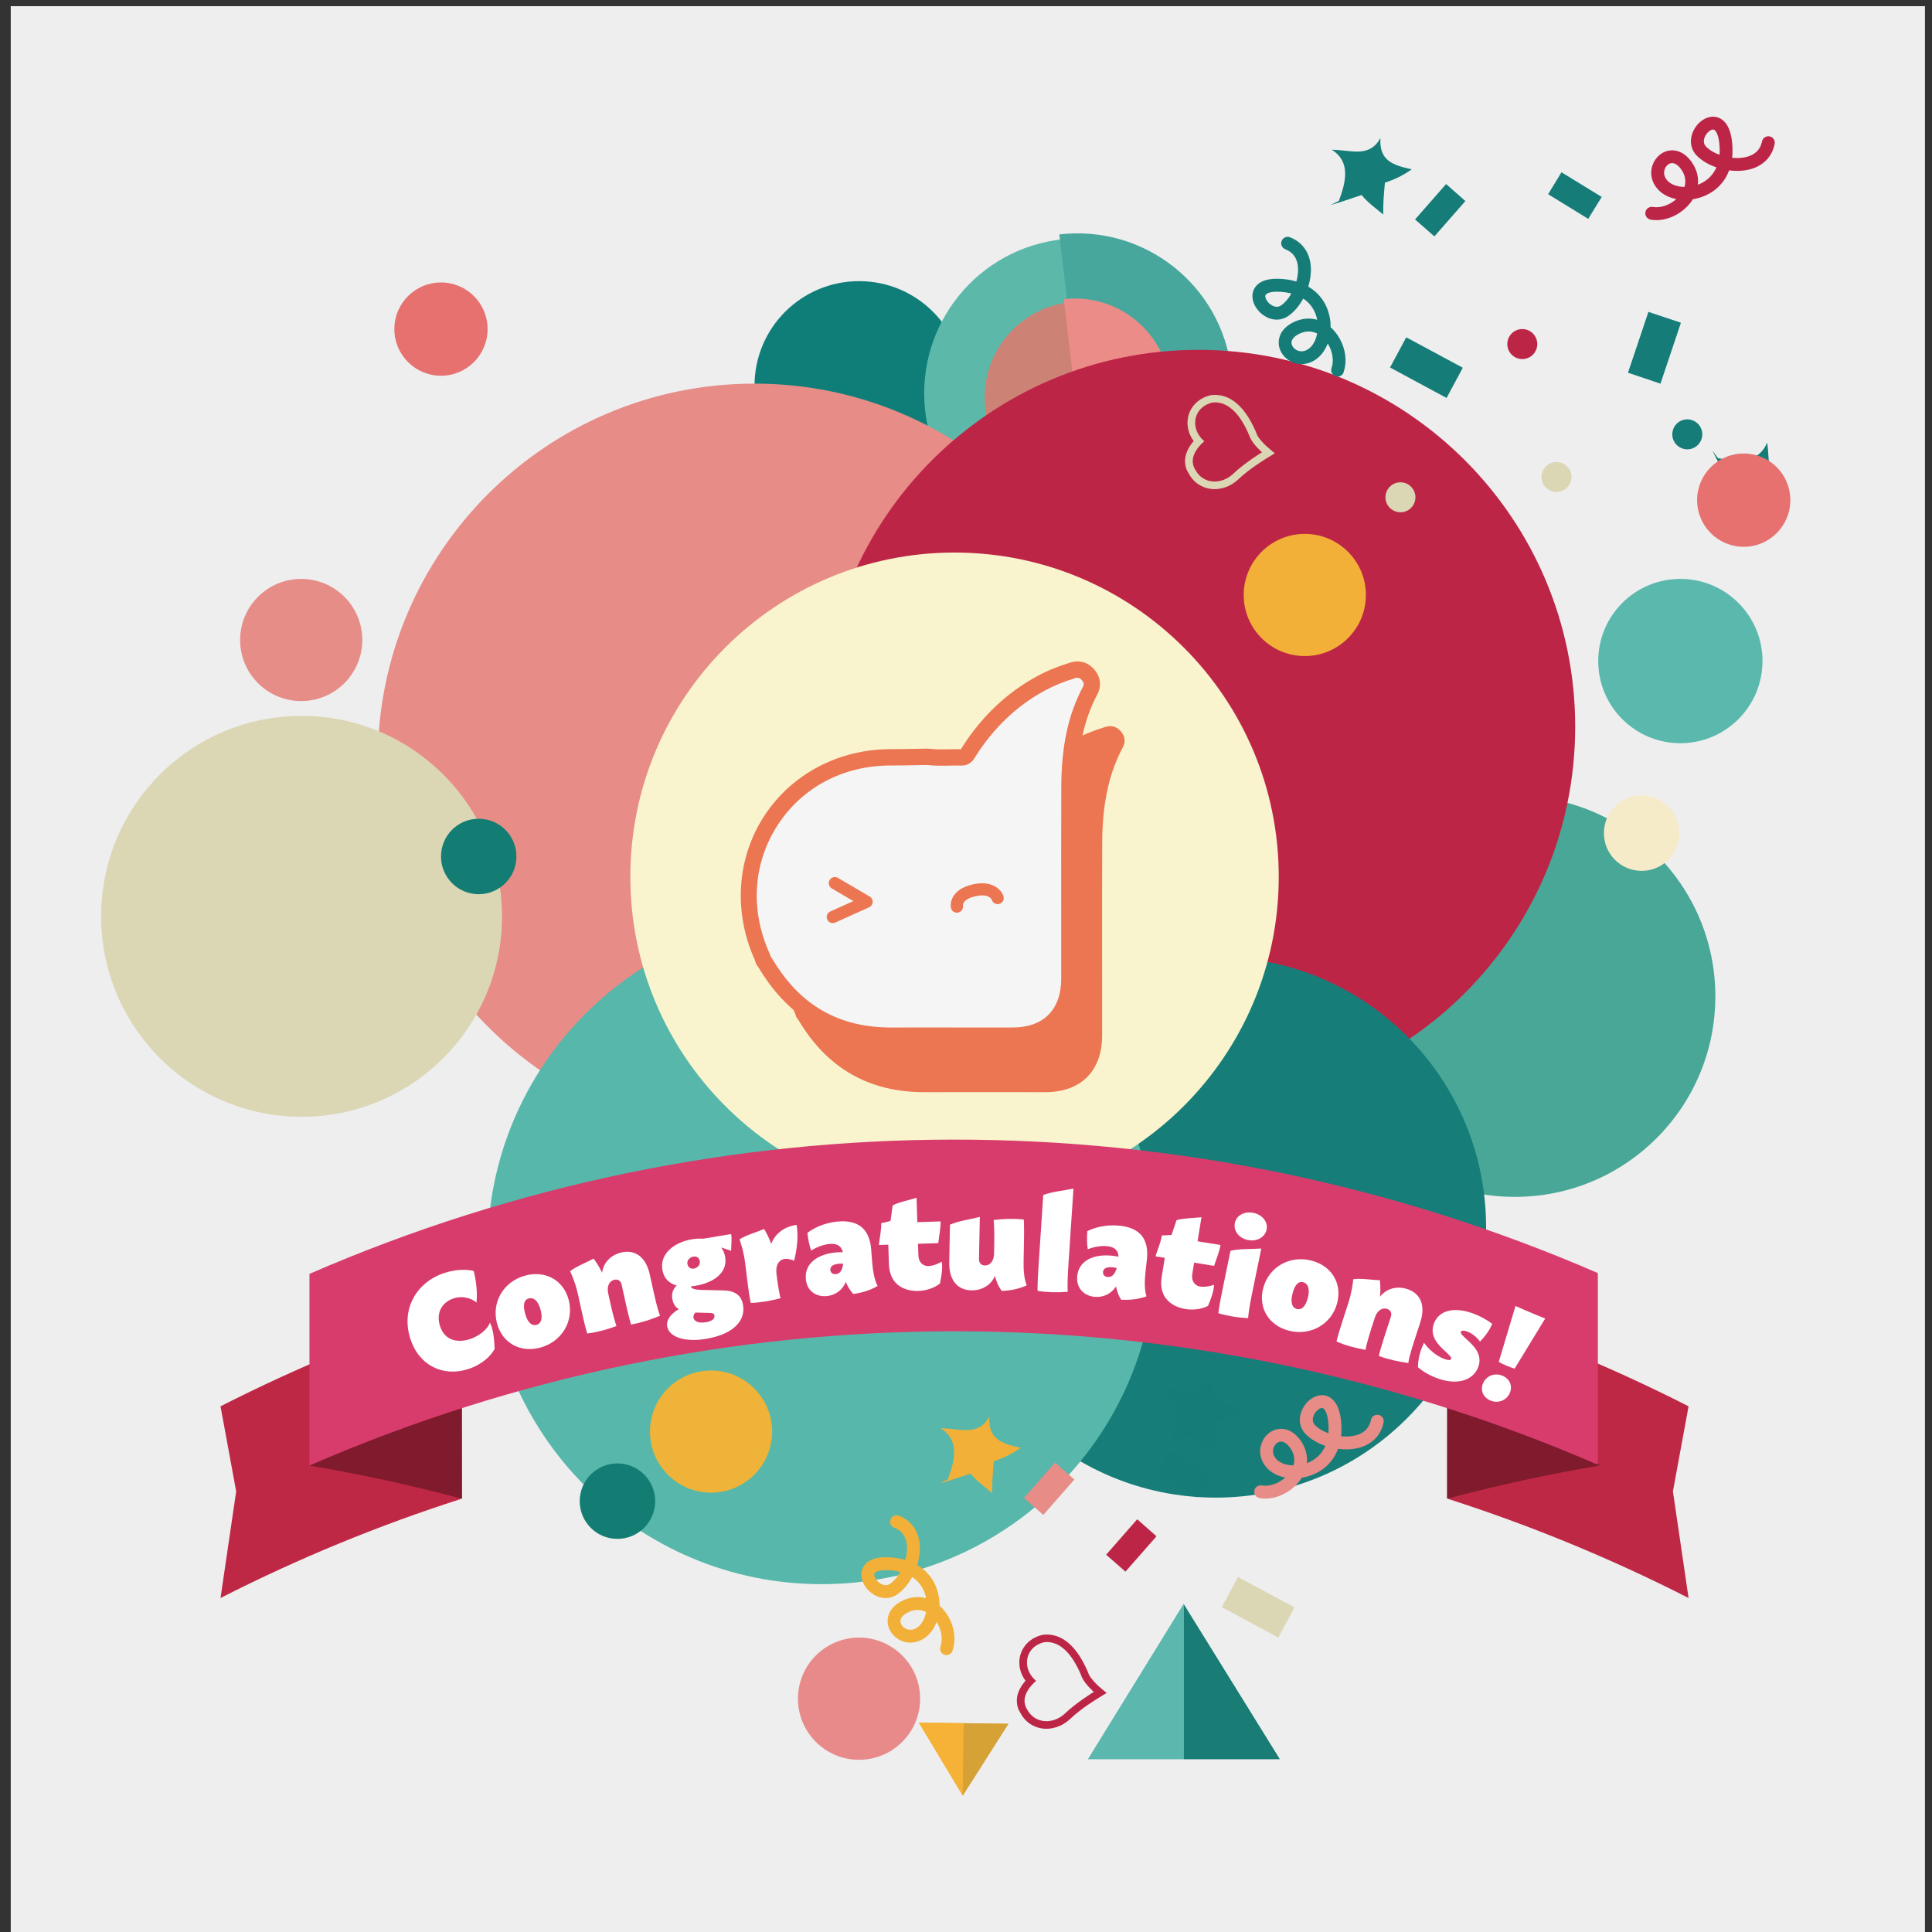 <?xml version="1.0" encoding="UTF-8"?><svg id="_图层_1" xmlns="http://www.w3.org/2000/svg" viewBox="0 0 500 500"><rect x="0" y="0" width="500" height="500" fill="#333333" stroke="none"/><defs><style>.cls-1{fill:#ec8c88;}.cls-1,.cls-2,.cls-3,.cls-4,.cls-5,.cls-6,.cls-7,.cls-8{fill-rule:evenodd;}.cls-9{fill:#fff;}.cls-10{fill:#107e78;}.cls-11{fill:#5ab8ac;}.cls-2,.cls-12{fill:#f5b236;}.cls-13{fill:#e78d88;}.cls-14{fill:#e78c87;}.cls-15{fill:#157c78;}.cls-16{fill:#dbd7b5;}.cls-17{fill:#f5f5f5;}.cls-18,.cls-3{fill:#d6a135;}.cls-19{fill:#48a797;}.cls-4{fill:#5cb9aa;}.cls-5,.cls-20{fill:#5cb7ae;}.cls-21{fill:#eeb338;}.cls-6{fill:#48a79d;}.cls-22{fill:#137d73;}.cls-23{fill:#ec7552;}.cls-24{fill:#f2b038;}.cls-25{fill:#eeeeef;}.cls-26{fill:#801a2d;}.cls-27{fill:#177d79;}.cls-28{fill:#bf2845;}.cls-29{fill:#e6716f;}.cls-30{fill:#f9f4cd;}.cls-31{fill:#57b7aa;}.cls-7{fill:#cd8276;}.cls-8,.cls-32{fill:#197d75;}.cls-33{fill:#f5ebc8;}.cls-34{fill:#e88a8a;}.cls-35{fill:#d83c6c;}.cls-36{fill:#bd2546;}</style></defs><rect class="cls-25" x="2.78" y="1.6" width="495.4" height="498.4"/><path class="cls-10" d="M249.38,99.82c0,14.94-12.11,27.06-27.05,27.06s-27.06-12.11-27.06-27.06,12.11-27.06,27.06-27.06,27.05,12.11,27.05,27.06Z"/><path class="cls-4" d="M283.39,141.71c-22.05,2.26-41.74-13.78-44-35.82-2.25-21.99,13.7-41.66,35.69-43.98l4.22,39.89,4.09,39.91h0Z"/><path class="cls-6" d="M274.14,60.67c22.01-2.59,41.95,13.13,44.54,35.14,2.59,21.95-13.06,41.87-35,44.52l-4.84-39.82-4.7-39.84h0Z"/><path class="cls-7" d="M282.14,127.5c-13.62,1.39-25.78-8.51-27.18-22.13-1.39-13.58,8.46-25.74,22.05-27.17l2.61,24.65,2.53,24.66h0Z"/><path class="cls-1" d="M275.31,77.43c13.59-1.6,25.91,8.11,27.52,21.71,1.6,13.56-8.07,25.87-21.63,27.51l-2.99-24.6-2.9-24.61h0Z"/><path class="cls-19" d="M443.93,257.86c0,28.66-23.23,51.89-51.89,51.89s-51.88-23.23-51.88-51.89,23.23-51.88,51.88-51.88,51.89,23.24,51.89,51.88Z"/><path class="cls-14" d="M292.79,196.79c0,53.86-43.66,97.52-97.52,97.52s-97.51-43.66-97.51-97.52,43.65-97.51,97.51-97.51,97.52,43.68,97.52,97.51Z"/><path class="cls-36" d="M407.66,188.05c0,53.86-43.66,97.52-97.51,97.52s-97.51-43.67-97.51-97.52,43.65-97.51,97.51-97.51,97.51,43.68,97.51,97.51Z"/><path class="cls-27" d="M384.6,317.61c0,38.64-31.32,69.97-69.96,69.97s-69.96-31.33-69.96-69.97,31.32-69.96,69.96-69.96,69.96,31.33,69.96,69.96Z"/><path class="cls-31" d="M299.1,323.51c0,47.75-38.7,86.47-86.46,86.47s-86.47-38.72-86.47-86.47,38.71-86.47,86.47-86.47,86.46,38.72,86.46,86.47Z"/><path class="cls-11" d="M456.13,171.08c0,11.74-9.51,21.26-21.25,21.26s-21.26-9.52-21.26-21.26,9.51-21.26,21.26-21.26,21.25,9.52,21.25,21.26Z"/><path class="cls-16" d="M362.55,132.57c2.14-.05,3.82-1.85,3.76-3.98-.06-2.15-1.86-3.83-3.99-3.77-2.14,.07-3.83,1.85-3.76,3.99,.06,2.14,1.85,3.83,3.99,3.76Z"/><path class="cls-15" d="M347.73,96.36c-.31,.87-1.26,1.32-2.12,1.01-.86-.31-1.32-1.25-1.01-2.12,.68-1.93,.25-4.39-.99-6.36-.67,1.77-1.77,3.27-3.19,4.22-2.07,1.37-4.52,1.51-6.57,.33-1.88-1.07-3.03-3.03-2.92-5.02,.06-1.26,.67-3.63,4.17-5.19,1.94-.86,3.93-1,5.78-.48-.02-.14-.05-.29-.09-.42-.34-1.44-1.22-3.56-3.51-5.06-1.03,1.88-2.39,3.51-3.95,4.56-2.1,1.39-4.72,1.14-6.85-.64-2.03-1.69-2.86-4.23-2.03-6.16,.72-1.63,2.72-3.42,8.29-2.74,.96,.11,1.88,.31,2.76,.56,.38-1.34,.53-2.71,.4-3.95-.25-2.18-1.34-3.66-3.26-4.39-.86-.34-1.29-1.29-.95-2.15,.32-.86,1.28-1.29,2.14-.96,3.08,1.18,4.98,3.73,5.37,7.15,.2,1.79-.05,3.74-.62,5.62,2.77,1.62,4.67,4.16,5.44,7.4,.25,1.05,.36,2.09,.34,3.13,.06,.05,.11,.1,.17,.15,2.27,2.1,3.61,5.17,3.69,8.13,.03,1.16-.13,2.31-.51,3.37Zm-12.24-5.79c.45,.25,1.64,.74,3.08-.21,1.16-.78,1.98-2.29,2.31-4.05-1.15-.57-2.64-.81-4.43-.02-1.37,.61-2.16,1.44-2.21,2.32,0,.04,0,.07,0,.12,.02,.69,.51,1.41,1.25,1.84Zm-6.87-11.93c.36,.31,1.64,1.24,2.87,.43,1.03-.68,1.98-1.8,2.72-3.11-.57-.15-1.19-.27-1.86-.35-3.37-.4-4.63,.28-4.83,.77-.05,.09-.06,.2-.06,.33,.02,.54,.42,1.33,1.15,1.95Z"/><polygon class="cls-15" points="374.37 102.99 378.57 95.17 363.93 87.3 359.74 95.11 374.37 102.99"/><g id="BLUE_DOTS"><path class="cls-15" d="M436.79,116.29c2.14-.07,3.82-1.86,3.76-4-.06-2.14-1.86-3.81-4-3.76-2.13,.06-3.82,1.85-3.76,3.99,.06,2.14,1.86,3.82,4,3.77Z"/></g><polygon class="cls-15" points="371.22 61.18 379.24 52.03 374.25 47.63 366.21 56.8 371.22 61.18"/><path class="cls-15" d="M344.32,53.07c2.71-.75,5.43-1.74,8.05-2.6,1.67,2.02,3.63,3.38,5.6,5.05-.04-2.86,.19-5.52,.45-8.25,2.49-.79,4.78-1.93,6.94-3.45-4.92-1.08-8.49-2.25-8.1-8.11-2.86,5.25-7.63,3.08-12.58,3.05,4.79,3,3.76,8.1,1.82,13.22"/><path class="cls-16" d="M309.05,121.01c-1.64-3.47,2.63-6.82,2.63-6.82-.81-.67-1.41-1.46-1.81-2.3-1.43-3.04-.13-6.68,3.78-7.69,4.84-.66,7.81,4.49,9.11,7.26,.22,.46,.41,.88,.53,1.17,.05,.22,.15,.43,.26,.67,.88,1.86,3.06,3.74,3.06,3.74,0,0-4.48,2.74-7.44,5.56-2.95,2.84-7.81,2.88-9.87-1.1-.1-.16-.18-.32-.26-.48m-1.77,.84h0c.11,.2,.22,.42,.34,.62,1.15,2.19,3.08,3.6,5.43,4,2.62,.43,5.4-.48,7.47-2.46,2.76-2.65,7.06-5.27,7.12-5.3l2.29-1.4-2.04-1.74c-.53-.45-2.01-1.91-2.59-3.11-.06-.14-.11-.26-.13-.36l-.05-.12-.06-.13v-.05c-.15-.29-.32-.71-.54-1.17-3.63-7.66-8.06-8.77-11.14-8.37l-.11,.02-.12,.03c-2.37,.61-4.19,2.06-5.14,4.07-.93,1.97-.9,4.3,.08,6.35,.24,.49,.51,.96,.85,1.42-.29,.31-.56,.67-.84,1.07-1.93,2.86-1.52,5.18-.84,6.63h0Z"/><path class="cls-36" d="M390.17,89.81c.41,2.11,2.47,3.46,4.56,3.04,2.11-.42,3.46-2.47,3.04-4.57-.43-2.11-2.47-3.46-4.57-3.04-2.1,.42-3.46,2.47-3.03,4.57Z"/><path class="cls-36" d="M427.18,56.83c-.9-.16-1.51-1.01-1.35-1.92,.15-.9,1.01-1.5,1.91-1.35,2.01,.34,4.37-.49,6.09-2.04-1.86-.37-3.52-1.19-4.7-2.44-1.7-1.81-2.24-4.2-1.43-6.41,.73-2.03,2.47-3.5,4.45-3.73,1.26-.15,3.69,.06,5.82,3.24,1.17,1.77,1.65,3.7,1.45,5.61,.13-.04,.27-.09,.4-.15,1.36-.58,3.29-1.81,4.39-4.32-2.02-.69-3.86-1.76-5.16-3.12-1.72-1.83-1.92-4.45-.52-6.86,1.32-2.28,3.69-3.53,5.74-3.03,1.71,.43,3.82,2.11,4.09,7.71,.04,.97,.02,1.91-.09,2.81,1.39,.15,2.76,.06,3.96-.28,2.11-.61,3.38-1.93,3.78-3.95,.19-.9,1.06-1.48,1.97-1.3,.9,.17,1.49,1.05,1.3,1.95-.64,3.23-2.83,5.54-6.13,6.5-1.74,.5-3.7,.59-5.65,.34-1.12,3.01-3.31,5.31-6.37,6.61-.99,.42-2,.7-3.04,.87-.03,.07-.08,.13-.11,.2-1.69,2.58-4.49,4.43-7.38,5.01-1.15,.22-2.32,.26-3.42,.07Zm3.65-13.04c-.18,.49-.45,1.74,.73,3,.96,1.01,2.59,1.56,4.38,1.59,.37-1.23,.36-2.74-.72-4.37-.84-1.25-1.79-1.89-2.66-1.78-.04,0-.07,0-.12,.01-.68,.14-1.31,.75-1.61,1.54Zm10.59-8.79c-.24,.41-.94,1.83,.07,2.9,.85,.9,2.11,1.65,3.52,2.16,.05-.58,.06-1.21,.03-1.89-.16-3.38-1.05-4.51-1.56-4.63-.1-.03-.21-.02-.33,0-.53,.11-1.25,.64-1.73,1.47Z"/><polygon class="cls-15" points="421.32 96.46 429.73 99.29 435.02 83.52 426.61 80.71 421.32 96.46"/><g id="BLUE_DOTS-2"><path class="cls-16" d="M399.01,124.21c.42,2.1,2.47,3.46,4.58,3.04,2.1-.43,3.44-2.47,3.03-4.57-.42-2.09-2.47-3.45-4.58-3.04-2.1,.43-3.45,2.48-3.03,4.57Z"/></g><polygon class="cls-15" points="400.65 50.26 411.03 56.64 414.52 50.97 404.11 44.59 400.65 50.26"/><path class="cls-15" d="M443.17,116.6c1.19,2.54,2.63,5.06,3.91,7.5-1.71,1.99-2.71,4.15-4.02,6.37,2.81-.53,5.46-.75,8.21-.95,1.2,2.32,2.71,4.39,4.57,6.27,.23-5.02,.77-8.75,6.63-9.36-5.67-1.93-4.33-7-5.14-11.89-2.14,5.23-7.34,5.08-12.72,4.03"/><path class="cls-16" d="M129.93,237.14c0,28.66-23.23,51.89-51.88,51.89s-51.88-23.23-51.88-51.89,23.23-51.88,51.88-51.88,51.88,23.24,51.88,51.88Z"/><path class="cls-30" d="M330.94,226.91c0,46.34-37.58,83.92-83.91,83.92s-83.9-37.58-83.9-83.92,37.56-83.91,83.9-83.91,83.91,37.58,83.91,83.91Z"/><path class="cls-22" d="M133.65,221.65c0,5.39-4.37,9.77-9.76,9.77s-9.76-4.37-9.76-9.77,4.37-9.76,9.76-9.76,9.76,4.37,9.76,9.76Z"/><path class="cls-13" d="M93.76,165.63c0,8.73-7.08,15.81-15.81,15.81s-15.81-7.08-15.81-15.81,7.08-15.81,15.81-15.81,15.81,7.08,15.81,15.81Z"/><path class="cls-24" d="M353.49,153.98c0,8.73-7.08,15.81-15.81,15.81s-15.81-7.08-15.81-15.81,7.08-15.81,15.81-15.81,15.81,7.08,15.81,15.81Z"/><path class="cls-33" d="M434.61,215.61c0,5.39-4.37,9.77-9.76,9.77s-9.76-4.37-9.76-9.77,4.37-9.76,9.76-9.76,9.76,4.37,9.76,9.76Z"/><path class="cls-29" d="M463.34,129.44c0,6.66-5.4,12.07-12.06,12.07s-12.07-5.4-12.07-12.07,5.4-12.07,12.07-12.07,12.06,5.4,12.06,12.07Z"/><path class="cls-29" d="M126.19,85.17c0,6.66-5.4,12.07-12.06,12.07s-12.07-5.4-12.07-12.07,5.4-12.07,12.07-12.07,12.06,5.4,12.06,12.07Z"/><path class="cls-21" d="M199.83,370.49c0,8.73-7.08,15.81-15.81,15.81s-15.81-7.08-15.81-15.81,7.08-15.81,15.81-15.81,15.81,7.08,15.81,15.81Z"/><path class="cls-22" d="M169.56,388.5c0,5.39-4.37,9.76-9.77,9.76s-9.76-4.37-9.76-9.76,4.37-9.77,9.76-9.77,9.77,4.37,9.77,9.77Z"/><path class="cls-24" d="M246.52,427.23c-.31,.86-1.26,1.32-2.12,1.01-.86-.31-1.32-1.25-1.01-2.12,.68-1.93,.25-4.39-.99-6.36-.67,1.78-1.77,3.27-3.19,4.22-2.07,1.37-4.52,1.51-6.57,.33-1.88-1.07-3.03-3.03-2.92-5.02,.06-1.26,.67-3.63,4.17-5.19,1.94-.86,3.93-1,5.78-.48-.02-.14-.05-.29-.09-.43-.34-1.43-1.22-3.56-3.51-5.06-1.03,1.88-2.39,3.51-3.95,4.56-2.1,1.38-4.72,1.14-6.85-.64-2.03-1.69-2.86-4.23-2.03-6.16,.72-1.63,2.72-3.42,8.29-2.74,.96,.11,1.88,.31,2.76,.56,.38-1.34,.53-2.71,.4-3.95-.25-2.18-1.34-3.66-3.26-4.39-.86-.34-1.29-1.29-.95-2.15,.32-.86,1.28-1.29,2.14-.96,3.08,1.18,4.98,3.73,5.37,7.15,.2,1.79-.05,3.74-.62,5.62,2.77,1.62,4.67,4.16,5.44,7.4,.25,1.05,.36,2.09,.34,3.13,.06,.05,.11,.1,.17,.15,2.27,2.1,3.61,5.17,3.69,8.13,.03,1.16-.13,2.31-.51,3.37Zm-12.24-5.8c.45,.26,1.64,.75,3.08-.21,1.16-.78,1.98-2.29,2.31-4.04-1.15-.57-2.64-.81-4.43-.02-1.37,.61-2.16,1.44-2.21,2.32,0,.04,0,.07,0,.12,.02,.69,.51,1.42,1.25,1.84Zm-6.87-11.93c.36,.31,1.64,1.23,2.87,.43,1.03-.68,1.98-1.8,2.72-3.12-.57-.14-1.19-.27-1.86-.35-3.37-.4-4.63,.28-4.83,.76-.05,.09-.06,.2-.06,.33,.02,.54,.42,1.33,1.15,1.95Z"/><polygon class="cls-14" points="270.01 392.06 278.04 382.9 273.05 378.5 265 387.68 270.01 392.06"/><path class="cls-24" d="M243.12,383.95c2.71-.75,5.43-1.74,8.05-2.6,1.67,2.02,3.63,3.38,5.6,5.05-.04-2.86,.19-5.52,.45-8.25,2.49-.79,4.78-1.93,6.94-3.45-4.92-1.08-8.49-2.25-8.1-8.11-2.86,5.25-7.63,3.08-12.58,3.05,4.79,3,3.76,8.1,1.82,13.22"/><path class="cls-14" d="M325.97,387.7c-.9-.16-1.51-1.01-1.35-1.92,.15-.9,1.01-1.5,1.91-1.35,2.01,.34,4.37-.49,6.09-2.04-1.86-.37-3.52-1.19-4.7-2.44-1.7-1.81-2.24-4.2-1.43-6.41,.73-2.03,2.47-3.5,4.45-3.73,1.26-.15,3.69,.06,5.82,3.24,1.17,1.77,1.65,3.7,1.45,5.61,.13-.04,.27-.09,.4-.15,1.36-.58,3.29-1.81,4.39-4.32-2.02-.69-3.86-1.76-5.16-3.12-1.72-1.83-1.92-4.45-.52-6.86,1.32-2.28,3.69-3.53,5.74-3.03,1.71,.43,3.82,2.11,4.09,7.71,.04,.97,.02,1.91-.09,2.81,1.39,.15,2.76,.06,3.96-.28,2.11-.61,3.38-1.93,3.78-3.95,.19-.9,1.06-1.48,1.97-1.3,.9,.17,1.49,1.05,1.3,1.95-.64,3.23-2.83,5.54-6.13,6.5-1.74,.5-3.7,.59-5.65,.34-1.12,3.01-3.31,5.31-6.37,6.61-.99,.42-2,.7-3.04,.87-.03,.07-.08,.13-.11,.2-1.69,2.58-4.49,4.43-7.38,5.01-1.15,.22-2.32,.26-3.42,.07Zm3.65-13.04c-.18,.49-.46,1.74,.73,3,.96,1.01,2.59,1.56,4.38,1.59,.37-1.23,.36-2.74-.72-4.37-.84-1.25-1.79-1.89-2.66-1.78-.04,0-.07,0-.12,.01-.68,.14-1.31,.75-1.61,1.54Zm10.59-8.79c-.24,.41-.94,1.83,.07,2.9,.85,.9,2.11,1.65,3.52,2.16,.05-.58,.06-1.21,.03-1.89-.17-3.38-1.05-4.51-1.56-4.63-.1-.03-.21-.02-.33,0-.53,.11-1.25,.64-1.73,1.47Z"/><polygon class="cls-15" points="299.44 381.13 309.83 387.51 313.32 381.84 302.91 375.46 299.44 381.13"/><g><path class="cls-28" d="M61.12,385.97c-1.35,9.2-2.7,18.38-4.05,27.59,20.18-10.28,40.98-18.82,62.19-25.62v-49.61c-21.21,6.8-42,15.35-62.19,25.62,1.35,7.33,2.7,14.67,4.05,22.02Z"/><path class="cls-26" d="M119.59,387.88c-13.32-3.54-26.48-6.4-39.42-8.57,5.56-12.35,11.15-24.56,16.77-36.66,7.48,3.21,15.02,6.65,22.61,10.3,.01,11.65,.03,23.28,.03,34.93Z"/><path class="cls-28" d="M432.95,385.97c1.35,9.19,2.7,18.38,4.05,27.59-20.18-10.28-40.98-18.82-62.19-25.63v-49.6c21.21,6.8,42.01,15.35,62.19,25.62-1.35,7.33-2.7,14.67-4.05,22.02Z"/><path class="cls-26" d="M374.47,387.87c13.32-3.54,26.48-6.4,39.42-8.57-5.55-12.35-11.14-24.56-16.77-36.66-7.48,3.21-15.02,6.65-22.61,10.3-.01,11.65-.02,23.28-.03,34.92Z"/><path class="cls-35" d="M413.52,379.08c-106.33-46.13-227.14-46.06-333.43,.2v-49.6c106.29-46.26,227.1-46.34,333.43-.21v49.61Z"/></g><polygon class="cls-16" points="330.83 423.81 335.04 416 320.4 408.12 316.2 415.93 330.83 423.81"/><polygon class="cls-36" points="291.27 406.74 299.3 397.59 294.31 393.19 286.27 402.36 291.27 406.74"/><path class="cls-15" d="M300.78,373.9c2.71-.75,5.43-1.74,8.05-2.6,1.67,2.02,3.63,3.38,5.6,5.05-.04-2.86,.19-5.52,.45-8.25,2.49-.79,4.78-1.93,6.94-3.45-4.92-1.08-8.49-2.25-8.1-8.11-2.86,5.25-7.63,3.08-12.58,3.05,4.79,3,3.76,8.1,1.82,13.22"/><path class="cls-36" d="M265.52,441.83c-1.64-3.47,2.63-6.82,2.63-6.82-.81-.67-1.41-1.46-1.81-2.3-1.43-3.04-.12-6.68,3.78-7.69,4.84-.66,7.8,4.49,9.11,7.26,.22,.46,.41,.88,.53,1.17,.05,.22,.15,.43,.26,.67,.88,1.86,3.06,3.74,3.06,3.74,0,0-4.48,2.74-7.44,5.56-2.95,2.84-7.8,2.88-9.87-1.1-.1-.16-.18-.32-.26-.48m-1.77,.84h0c.11,.2,.22,.42,.34,.62,1.15,2.19,3.08,3.6,5.43,4,2.62,.43,5.4-.48,7.47-2.46,2.77-2.65,7.06-5.27,7.12-5.3l2.29-1.4-2.04-1.74c-.53-.45-2.01-1.91-2.59-3.11-.06-.14-.11-.26-.13-.36l-.05-.12-.06-.13v-.05c-.15-.29-.32-.71-.54-1.17-3.63-7.66-8.06-8.77-11.14-8.37l-.11,.02-.12,.03c-2.37,.61-4.19,2.06-5.14,4.07-.93,1.97-.9,4.3,.08,6.35,.24,.49,.51,.96,.85,1.42-.29,.31-.56,.67-.84,1.07-1.93,2.86-1.52,5.18-.84,6.63h0Z"/><g><polygon class="cls-8" points="306.32 455.25 306.32 415.15 331.17 455.25 306.32 455.25 306.32 455.25"/><polygon class="cls-32" points="306.32 455.25 306.32 415.15 331.17 455.25 306.32 455.25 306.32 455.25"/></g><g><polygon class="cls-5" points="306.32 455.25 306.32 415.15 281.6 455.25 306.32 455.25 306.32 455.25"/><polygon class="cls-20" points="306.32 455.25 306.32 415.15 281.6 455.25 306.32 455.25 306.32 455.25"/></g><g><polygon class="cls-2" points="249.4 445.96 249.15 464.7 237.79 445.8 249.4 445.96 249.4 445.96"/><polygon class="cls-12" points="249.4 445.96 249.15 464.7 237.79 445.8 249.4 445.96 249.4 445.96"/></g><g><polygon class="cls-3" points="249.4 445.96 249.15 464.7 260.96 446.12 249.4 445.96 249.4 445.96"/><polygon class="cls-18" points="249.4 445.96 249.15 464.7 260.96 446.12 249.4 445.96 249.4 445.96"/></g><path class="cls-34" d="M238.13,439.62c0,8.73-7.08,15.81-15.81,15.81s-15.81-7.08-15.81-15.81,7.08-15.81,15.81-15.81,15.81,7.08,15.81,15.81Z"/><g><path class="cls-9" d="M106.21,346.52c-2.53-7.8,1.67-14.77,8.84-17.09,3.12-1.01,6-.95,7.54-.49,.43,1.53,1.08,5.12,.72,8.16-1.04-.95-3.36-1.91-5.92-1.08-3.13,1.02-4.58,3.88-3.51,7.18,1.29,3.98,4.85,4.3,7.71,3.37,2.67-.87,4.69-2.76,5.21-4.27,.85,1.69,1.1,4.07,1.21,6.78-.88,1.75-3.21,4.05-6.8,5.22-6.5,2.11-12.75-.86-14.99-7.77Z"/><path class="cls-9" d="M128.63,342.51c-1.49-5.52,1.72-10.88,7.29-12.39,5.16-1.4,9.85,1.09,11.24,6.23,1.48,5.47-1.72,10.89-7.34,12.41-5.14,1.39-9.81-1.14-11.19-6.25Zm11.29-3.48c-.67-2.63-2-3.3-3.08-3-1.15,.31-1.57,1.48-.97,3.81,.67,2.63,1.89,3.33,2.97,3.04,1.15-.31,1.68-1.51,1.08-3.84Z"/><path class="cls-9" d="M169.23,334.64c.82,3.77,1.41,5.56,1.63,5.85-2.37,1-4.85,1.8-7.53,2.31-.2-.55-.78-2.7-1.61-6.5l-.82-3.75c-.22-1.03-.88-1.57-1.88-1.35-1.32,.29-2.02,1.67-1.62,3.5l.53,2.42c.67,3.08,1.32,5.27,1.61,6.05-2.58,.97-5.06,1.62-7.56,1.94-.2-.54-.76-2.64-1.57-6.35l-.76-3.48c-.66-3.03-1.47-4.85-2.1-6.3,1.72-1.3,3.98-2.14,6.09-3.25,.66,.92,1.47,2.09,2.18,3.66,.35-2.73,2.4-4.68,5.09-5.27,3.55-.78,6.29,1.25,7.27,5.77l1.04,4.75h0Z"/><path class="cls-9" d="M192.3,337.76c.66,3.95-2.35,7.53-9.62,8.74-5.4,.9-9.55-.44-10.02-3.26-.28-1.65,1.05-3.33,3.01-4.41-.82-.52-1.45-1.34-1.67-2.64-.17-.99-.11-2.31,1.12-3.5-1.99-.55-3.34-1.88-3.7-4.06-.71-4.3,3.25-7.17,7.63-7.9,1.04-.17,2.02-.22,2.92-.15l7.25-1.21c.23,1.38,0,2.9,0,4.34l-2.57-.86c.51,.68,.86,1.5,1.02,2.46,.71,4.26-3.27,6.72-7.68,7.45-.41,.07-.8,.12-1.19,.16,.11,.46,.56,.86,2.97,.92l5.44,.12c3.16,.08,4.69,1.38,5.09,3.78Zm-14.4-10.67c.15,.89,.85,1.36,1.65,1.23,.8-.13,1.74-.86,1.56-1.93-.15-.9-.84-1.31-1.63-1.18-.79,.13-1.76,.8-1.58,1.88Zm7,13.35c-.08-.48-.41-.63-1.26-.66l-3.69-.09c-.37,.42-.56,.89-.49,1.28,.14,.84,1,1.6,3.31,1.21,1.31-.22,2.29-.8,2.13-1.75Z"/><path class="cls-9" d="M205.53,326.29c-3.04-1.36-4.96,.1-4.57,3.48v.02c.38,3.13,.82,5.37,1.04,6.18-2.66,.72-5.19,1.14-7.71,1.23-.14-.56-.51-2.7-.97-6.47l-.43-3.53c-.38-3.08-1.01-4.97-1.5-6.47,1.84-1.13,4.16-1.76,6.37-2.66,.57,.98,1.26,2.21,1.82,3.84,1.07-2.79,3.6-4.53,6.59-4.9,.45,2.73,.19,5.9-.65,9.29Z"/><path class="cls-9" d="M227.14,332.8c-1.74,1.04-3.84,1.74-6.31,2.08-.78-.82-1.46-1.95-1.93-3.12-.98,2.34-2.95,3.51-5.02,3.67-2.69,.21-5.1-1.31-5.34-4.5-.3-3.93,3.01-6.43,8.01-6.82,.64-.05,1.18-.05,1.57-.04-.28-1.3-1.15-2.32-3.35-2.15-1.81,.14-3.82,1.06-4.84,1.72-.47-1.31-.78-2.83-.98-4.55,1.34-1.11,4.33-2.68,8.01-2.97,4.86-.38,8.07,1.6,8.51,7.33l.23,2.98c.19,2.42,.55,4.77,1.44,6.38h0Zm-8.93-5.78c-.28,0-.61,0-.98,.02-1.61,.12-2.41,.7-2.34,1.62,.05,.67,.55,1.15,1.41,1.08,1.08-.08,1.73-.98,1.91-2.73Z"/><path class="cls-9" d="M243.25,332.17c-.91,.78-2.95,1.83-5.55,1.92-3.17,.1-7.47-1.2-7.65-6.98l-.16-4.99-2.44,.08c.2-1.87,.65-3.8,.6-5.62l2.42-.6,.55-4.03c1.81-.91,4.04-1.29,6.18-1.96l.2,6.3,6.02-.19c.06,1.82-.4,3.74-.6,5.62l-5.24,.17,.09,2.88c.07,2.32,1.61,2.92,2.57,2.89,1.32-.04,2.68-.67,3.48-1.13,.27,1.53,0,3.46-.47,5.65Z"/><path class="cls-9" d="M265.74,332.63c-1.83,.87-3.99,1.36-6.48,1.46-.81-1.03-1.44-2.47-1.77-3.89-1.03,2.44-3.42,3.79-6.1,3.74-3.63-.07-5.82-2.68-5.73-7.3l.19-9.69c2.29-1,5.06-1.33,7.73-2.02l-.22,10.83c-.02,1.05,.5,1.73,1.51,1.75,1.35,.03,2.35-1.15,2.39-3.03l.05-2.48c.06-3.16-.05-5.43-.16-6.26,2.73-.34,5.3-.4,7.8-.13,.06,.58,.12,2.74,.04,6.54l-.08,3.99c-.05,2.43,.09,4.8,.81,6.49h0Z"/><path class="cls-9" d="M276.33,334.31c-2.75,.22-5.31,.16-7.8-.23-.04-.58,0-2.75,.25-6.54l1.21-18.27c2.33-.89,5.11-1.1,7.82-1.66l-1.35,20.44c-.21,3.15-.2,5.43-.13,6.26Z"/><path class="cls-9" d="M296.72,335.49c-1.91,.7-4.1,1-6.58,.87-.62-.95-1.07-2.19-1.32-3.43-1.4,2.12-3.55,2.9-5.61,2.68-2.68-.29-4.76-2.24-4.42-5.41,.43-3.92,4.16-5.76,9.13-5.21,.64,.07,1.17,.17,1.55,.25-.03-1.33-.7-2.49-2.89-2.73-1.8-.2-3.95,.33-5.07,.79-.22-1.38-.24-2.93-.12-4.66,1.52-.84,4.75-1.83,8.42-1.43,4.85,.53,7.63,3.07,7,8.78l-.33,2.97c-.27,2.41-.34,4.79,.23,6.53h0Zm-7.7-7.34c-.27-.06-.6-.12-.96-.16-1.6-.18-2.5,.24-2.6,1.16-.07,.67,.33,1.23,1.18,1.33,1.08,.12,1.88-.64,2.38-2.33Z"/><path class="cls-9" d="M312.63,337.96c-1.04,.59-3.24,1.24-5.81,.82-3.13-.51-7.1-2.6-6.17-8.32l.8-4.93-2.41-.39c.55-1.8,1.37-3.6,1.66-5.4l2.49-.13,1.31-3.85c1.96-.54,4.21-.49,6.44-.74l-1.01,6.22,5.94,.97c-.29,1.8-1.11,3.6-1.66,5.4l-5.17-.84-.46,2.85c-.37,2.29,1.02,3.18,1.97,3.33,1.31,.21,2.76-.14,3.63-.44-.03,1.56-.67,3.39-1.55,5.46Z"/><path class="cls-9" d="M323.01,341.15c-2.75-.16-5.28-.57-7.7-1.29,.04-.58,.38-2.72,1.14-6.44l2-9.72c2.43-.57,5.22-.39,7.97-.58l-2.43,11.85c-.64,3.09-.93,5.35-.98,6.19Zm-3.44-24.62c.41-2,2.5-3.12,4.81-2.64,2.31,.47,3.82,2.33,3.41,4.33-.41,2.01-2.54,3.16-4.85,2.69-2.3-.47-3.78-2.36-3.36-4.38Z"/><path class="cls-9" d="M326.91,333.43c1.42-5.54,6.85-8.62,12.44-7.2,5.18,1.32,8.04,5.79,6.72,10.95-1.4,5.49-6.86,8.64-12.5,7.2-5.16-1.32-7.98-5.82-6.67-10.95Zm11.54,2.53c.71-2.62-.12-3.85-1.2-4.13-1.15-.29-2.09,.51-2.72,2.84-.71,2.62,0,3.82,1.09,4.1,1.15,.29,2.2-.48,2.83-2.81Z"/><path class="cls-9" d="M364.5,352.75c-2.55-.34-5.1-.9-7.66-1.82,.1-.58,.69-2.72,1.9-6.42l1.19-3.65c.33-1,.03-1.8-.93-2.11-1.29-.42-2.59,.41-3.17,2.2l-.77,2.36c-.98,3-1.53,5.21-1.67,6.03-2.71-.47-5.18-1.16-7.5-2.15,.11-.57,.68-2.66,1.86-6.27l1.1-3.38c.96-2.95,1.19-4.93,1.38-6.49,2.14-.25,4.51,.17,6.89,.28,.1,1.13,.21,2.54,.03,4.25,1.68-2.17,4.44-2.82,7.06-1.97,3.45,1.13,4.79,4.26,3.35,8.65l-1.51,4.62c-1.2,3.67-1.59,5.51-1.55,5.87Z"/><path class="cls-9" d="M366.97,353.87c.01-2.18,.54-4.27,1.57-6.36,.85,1.25,2.74,3.2,5.08,4.12,1.06,.42,1.78,.46,1.93,.07,.17-.43-.5-1.04-1.78-2.23-1.35-1.25-3.97-3.67-2.65-7.02,1.31-3.33,5.25-4.44,10.51-2.37,2.04,.8,3.79,1.92,4.54,2.53-.6,1.54-1.69,3.1-3.15,4.59-.51-.76-1.73-1.98-3.2-2.56-.98-.39-1.6-.33-1.74,.02-.18,.44,.5,1.06,1.78,2.23,1.38,1.27,4,3.66,2.67,7-1.31,3.33-5.47,4.82-10.99,2.64-2.19-.86-3.79-1.99-4.55-2.66Z"/><path class="cls-9" d="M383.84,357.94c.88-1.96,3.09-2.75,5.07-1.87,1.84,.82,2.62,2.66,1.8,4.48-.87,1.94-3.09,2.76-5.09,1.86-1.83-.82-2.59-2.66-1.78-4.48Zm4.03-5.47l4.34-14.48c3.84,1.71,6.64,2.85,7.69,3.24l-7.92,12.97c-1.5-.47-2.86-1.03-4.11-1.74h0Z"/></g><g><path class="cls-23" d="M248.51,210.49c2.94,.35,5.89,.1,8.83,.15,1.24,.02,1.59-1.03,2.11-1.83,4.72-7.32,10.78-13.19,18.46-17.34,2.61-1.41,5.35-2.49,8.18-3.35,1.62-.5,2.99-.03,4.06,1.25,1.03,1.23,1.18,2.63,.43,4.05-4.15,7.76-5.3,16.18-5.33,24.8-.06,16.57-.01,33.14-.02,49.71,0,9.24-5.47,14.72-14.68,14.72-10.42,0-20.85-.03-31.27,0-14.36,.04-25.16-6.18-32.53-18.49-.2-.34-.45-.64-.67-.96-.13-.37-.23-.75-.39-1.1-11.11-24.8,6.08-51.42,33.22-51.47,3.21,0,6.41-.09,9.62-.14Z"/><g><path class="cls-17" d="M240.03,195.86c2.94,.35,5.89,.1,8.83,.15,1.24,.02,1.59-1.03,2.11-1.83,4.72-7.32,10.78-13.19,18.46-17.34,2.61-1.41,5.35-2.49,8.18-3.35,1.62-.5,2.99-.03,4.06,1.25,1.03,1.23,1.18,2.63,.43,4.05-4.15,7.76-5.3,16.18-5.33,24.8-.06,16.57-.01,33.14-.02,49.71,0,9.24-5.47,14.72-14.68,14.72-10.42,0-20.85-.03-31.27,0-14.36,.04-25.16-6.18-32.53-18.49-.2-.34-.45-.64-.67-.96-.13-.37-.23-.75-.39-1.1-11.11-24.8,6.08-51.42,33.22-51.47,3.21,0,6.41-.09,9.62-.14Z"/><path class="cls-23" d="M230.63,270.12c-14.93,0-26.42-6.56-34.17-19.51-.1-.17-.22-.33-.34-.5l-.25-.35c-.11-.16-.2-.33-.26-.51l-.13-.4c-.06-.18-.12-.37-.19-.55-5.51-12.3-4.61-26.14,2.43-37.03,7.02-10.87,19.25-17.37,32.7-17.39,2.17,0,4.34-.04,6.51-.08l3.09-.05c.08,0,.18,0,.28,.01,1.82,.22,3.66,.19,5.62,.15,.93-.01,1.87-.03,2.79-.02,.07-.11,.15-.25,.22-.36,.1-.17,.2-.34,.3-.5,5.04-7.81,11.5-13.88,19.22-18.05,2.56-1.39,5.36-2.54,8.56-3.51,2.42-.74,4.64-.06,6.28,1.91,1.58,1.89,1.82,4.22,.67,6.38-3.43,6.43-5.05,14-5.09,23.82-.04,10.82-.03,21.64-.03,32.46v17.23c0,10.37-6.43,16.82-16.77,16.82h-11.17c-6.7,0-13.4-.01-20.1,0h-.16Zm-31.15-22.52l.03,.04c.19,.27,.38,.53,.55,.81,7.04,11.75,17.04,17.47,30.56,17.47h.15c6.71-.02,13.4-.02,20.12,0h11.17c7.99,0,12.57-4.6,12.58-12.62v-17.23c-.01-10.83-.02-21.66,.02-32.48,.04-10.54,1.82-18.73,5.58-25.78,.35-.65,.29-1.13-.19-1.71-.55-.66-1.04-.83-1.83-.59-2.93,.9-5.48,1.94-7.79,3.19-7.09,3.83-13.04,9.43-17.69,16.63l-.2,.34c-.47,.8-1.43,2.45-3.64,2.45h-.07c-.96-.02-1.91,0-2.86,.02-1.96,.04-3.99,.07-6.05-.16l-2.94,.05c-2.19,.04-4.38,.08-6.57,.08-12.2,.02-22.84,5.66-29.18,15.47-6.35,9.83-7.13,21.87-2.12,33.03,.14,.31,.25,.64,.35,.96v.03Z"/></g><path class="cls-23" d="M247.64,236.2c-.73,0-1.37-.48-1.52-1.22-.34-1.62,.43-4.99,5.81-6.14,5.06-1.07,7.3,1.57,7.77,3.12,.25,.83-.22,1.71-1.05,1.96-.83,.25-1.69-.2-1.95-1.01-.08-.2-.78-1.7-4.11-.99-3.49,.74-3.4,2.29-3.37,2.46,.11,.84-.46,1.65-1.29,1.79-.09,.02-.18,.02-.28,.02Z"/><path class="cls-23" d="M215.53,238.9c-.6,0-1.17-.35-1.44-.93-.36-.79,0-1.73,.79-2.08l5.97-2.69-5.59-3.28c-.75-.44-1-1.41-.56-2.16,.44-.75,1.4-1,2.16-.56l8.21,4.82c.51,.3,.81,.85,.78,1.44-.03,.59-.39,1.11-.93,1.35l-8.75,3.94c-.21,.09-.43,.14-.65,.14Z"/></g></svg>